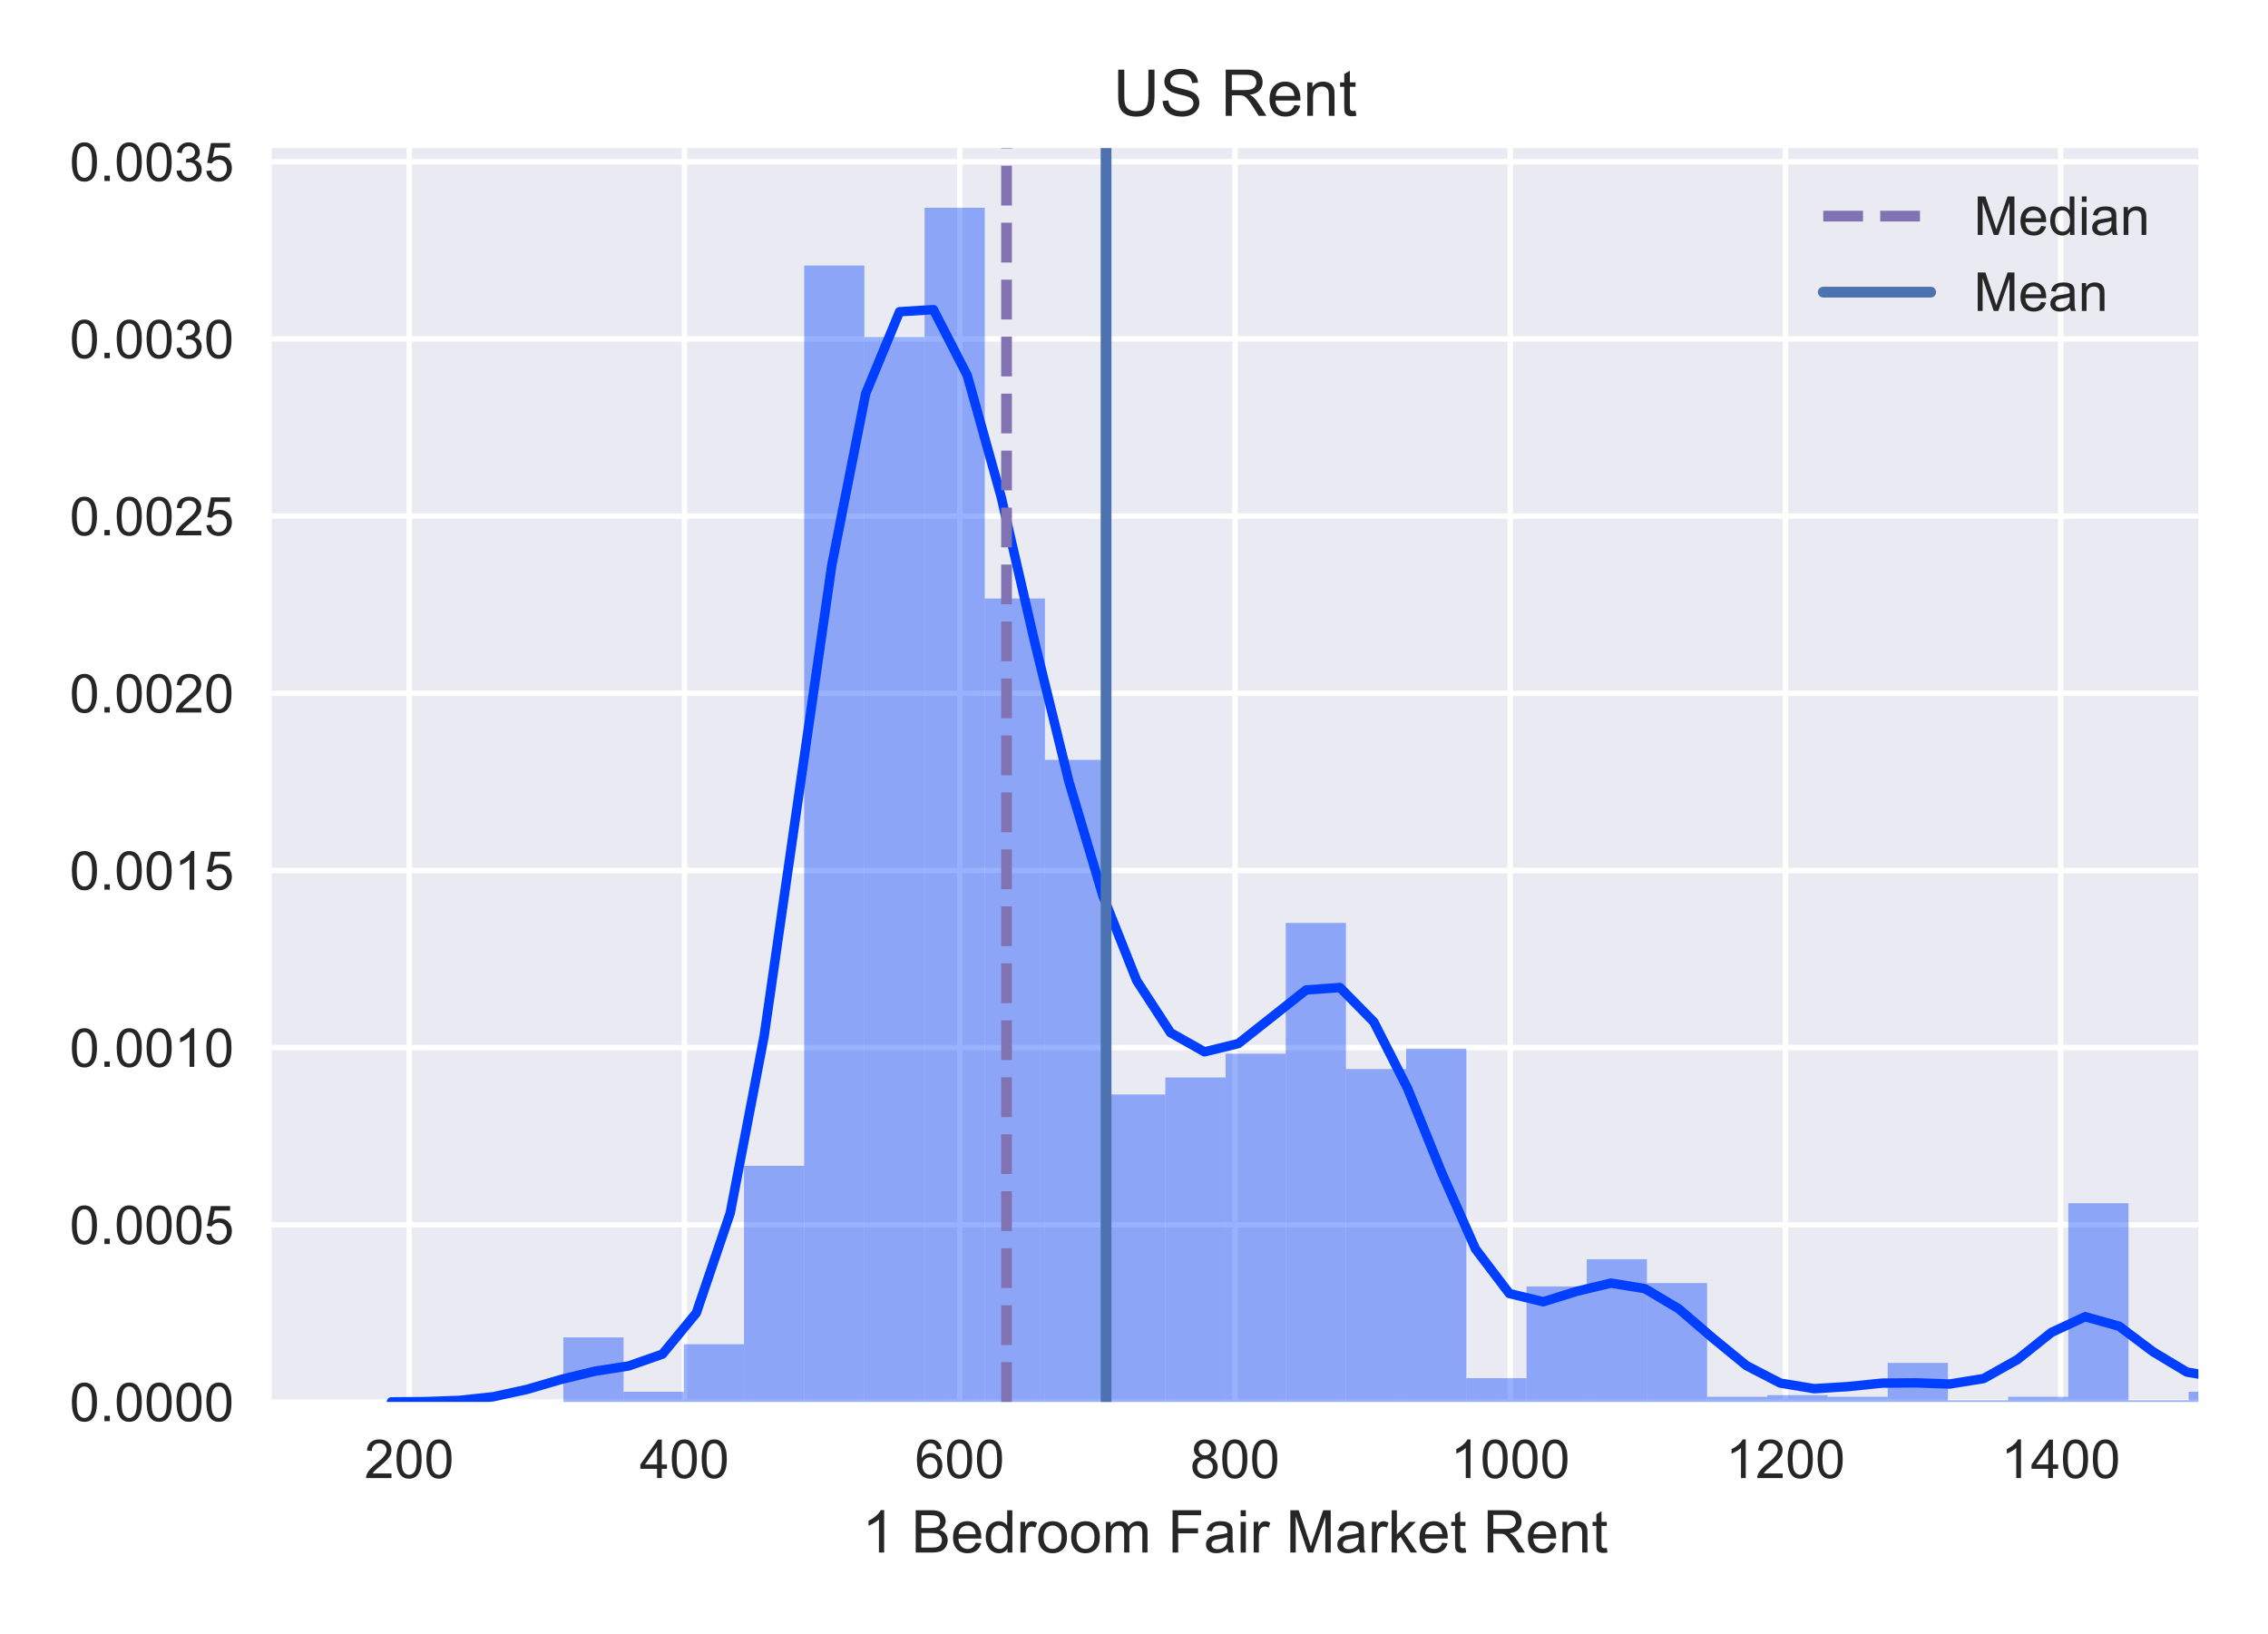 <?xml version="1.0" encoding="utf-8" standalone="no"?>
<!DOCTYPE svg PUBLIC "-//W3C//DTD SVG 1.1//EN"
  "http://www.w3.org/Graphics/SVG/1.1/DTD/svg11.dtd">
<!-- Created with matplotlib (http://matplotlib.org/) -->
<svg height="304pt" version="1.1" viewBox="0 0 422 304" width="422pt" xmlns="http://www.w3.org/2000/svg" xmlns:xlink="http://www.w3.org/1999/xlink">
 <defs>
  <style type="text/css">
*{stroke-linecap:butt;stroke-linejoin:round;}
  </style>
 </defs>
 <g id="figure_1">
  <g id="patch_1">
   <path d="M 0 304 
L 422 304 
L 422 0 
L 0 0 
z
" style="fill:#ffffff;"/>
  </g>
  <g id="axes_1">
   <g id="patch_2">
    <path d="M 50.543 260.835 
L 409.04 260.835 
L 409.04 27.549 
L 50.543 27.549 
z
" style="fill:#eaeaf2;"/>
   </g>
   <g id="matplotlib.axis_1">
    <g id="xtick_1">
     <g id="line2d_1">
      <path clip-path="url(#p2b8e198c40)" d="M 76.15 260.835 
L 76.15 27.549 
" style="fill:none;stroke:#ffffff;stroke-linecap:round;"/>
     </g>
     <g id="line2d_2"/>
     <g id="text_1">
      <!-- 200 -->
      <defs>
       <path d="M 50.344 8.453 
L 50.344 0 
L 3.031 0 
Q 2.938 3.172 4.047 6.109 
Q 5.859 10.938 9.828 15.625 
Q 13.812 20.312 21.344 26.469 
Q 33.016 36.031 37.109 41.625 
Q 41.219 47.219 41.219 52.203 
Q 41.219 57.422 37.469 61 
Q 33.734 64.594 27.734 64.594 
Q 21.391 64.594 17.578 60.781 
Q 13.766 56.984 13.719 50.25 
L 4.688 51.172 
Q 5.609 61.281 11.656 66.578 
Q 17.719 71.875 27.938 71.875 
Q 38.234 71.875 44.234 66.156 
Q 50.25 60.453 50.25 52 
Q 50.25 47.703 48.484 43.547 
Q 46.734 39.406 42.656 34.812 
Q 38.578 30.219 29.109 22.219 
Q 21.188 15.578 18.938 13.203 
Q 16.703 10.844 15.234 8.453 
z
" id="ArialMT-32"/>
       <path d="M 4.156 35.297 
Q 4.156 48 6.766 55.734 
Q 9.375 63.484 14.516 67.672 
Q 19.672 71.875 27.484 71.875 
Q 33.25 71.875 37.594 69.547 
Q 41.938 67.234 44.766 62.859 
Q 47.609 58.5 49.219 52.219 
Q 50.828 45.953 50.828 35.297 
Q 50.828 22.703 48.234 14.969 
Q 45.656 7.234 40.5 3 
Q 35.359 -1.219 27.484 -1.219 
Q 17.141 -1.219 11.234 6.203 
Q 4.156 15.141 4.156 35.297 
z
M 13.188 35.297 
Q 13.188 17.672 17.312 11.828 
Q 21.438 6 27.484 6 
Q 33.547 6 37.672 11.859 
Q 41.797 17.719 41.797 35.297 
Q 41.797 52.984 37.672 58.781 
Q 33.547 64.594 27.391 64.594 
Q 21.344 64.594 17.719 59.469 
Q 13.188 52.938 13.188 35.297 
z
" id="ArialMT-30"/>
      </defs>
      <g style="fill:#262626;" transform="translate(67.808 274.993)scale(0.1 -0.1)">
       <use xlink:href="#ArialMT-32"/>
       <use x="55.615" xlink:href="#ArialMT-30"/>
       <use x="111.23" xlink:href="#ArialMT-30"/>
      </g>
     </g>
    </g>
    <g id="xtick_2">
     <g id="line2d_3">
      <path clip-path="url(#p2b8e198c40)" d="M 127.364 260.835 
L 127.364 27.549 
" style="fill:none;stroke:#ffffff;stroke-linecap:round;"/>
     </g>
     <g id="line2d_4"/>
     <g id="text_2">
      <!-- 400 -->
      <defs>
       <path d="M 32.328 0 
L 32.328 17.141 
L 1.266 17.141 
L 1.266 25.203 
L 33.938 71.578 
L 41.109 71.578 
L 41.109 25.203 
L 50.781 25.203 
L 50.781 17.141 
L 41.109 17.141 
L 41.109 0 
z
M 32.328 25.203 
L 32.328 57.469 
L 9.906 25.203 
z
" id="ArialMT-34"/>
      </defs>
      <g style="fill:#262626;" transform="translate(119.022 274.993)scale(0.1 -0.1)">
       <use xlink:href="#ArialMT-34"/>
       <use x="55.615" xlink:href="#ArialMT-30"/>
       <use x="111.23" xlink:href="#ArialMT-30"/>
      </g>
     </g>
    </g>
    <g id="xtick_3">
     <g id="line2d_5">
      <path clip-path="url(#p2b8e198c40)" d="M 178.578 260.835 
L 178.578 27.549 
" style="fill:none;stroke:#ffffff;stroke-linecap:round;"/>
     </g>
     <g id="line2d_6"/>
     <g id="text_3">
      <!-- 600 -->
      <defs>
       <path d="M 49.75 54.047 
L 41.016 53.375 
Q 39.844 58.547 37.703 60.891 
Q 34.125 64.656 28.906 64.656 
Q 24.703 64.656 21.531 62.312 
Q 17.391 59.281 14.984 53.469 
Q 12.594 47.656 12.5 36.922 
Q 15.672 41.75 20.266 44.094 
Q 24.859 46.438 29.891 46.438 
Q 38.672 46.438 44.844 39.969 
Q 51.031 33.5 51.031 23.25 
Q 51.031 16.5 48.125 10.719 
Q 45.219 4.938 40.141 1.859 
Q 35.062 -1.219 28.609 -1.219 
Q 17.625 -1.219 10.688 6.859 
Q 3.766 14.938 3.766 33.5 
Q 3.766 54.25 11.422 63.672 
Q 18.109 71.875 29.438 71.875 
Q 37.891 71.875 43.281 67.141 
Q 48.688 62.406 49.75 54.047 
z
M 13.875 23.188 
Q 13.875 18.656 15.797 14.5 
Q 17.719 10.359 21.188 8.172 
Q 24.656 6 28.469 6 
Q 34.031 6 38.031 10.484 
Q 42.047 14.984 42.047 22.703 
Q 42.047 30.125 38.078 34.391 
Q 34.125 38.672 28.125 38.672 
Q 22.172 38.672 18.016 34.391 
Q 13.875 30.125 13.875 23.188 
z
" id="ArialMT-36"/>
      </defs>
      <g style="fill:#262626;" transform="translate(170.236 274.993)scale(0.1 -0.1)">
       <use xlink:href="#ArialMT-36"/>
       <use x="55.615" xlink:href="#ArialMT-30"/>
       <use x="111.23" xlink:href="#ArialMT-30"/>
      </g>
     </g>
    </g>
    <g id="xtick_4">
     <g id="line2d_7">
      <path clip-path="url(#p2b8e198c40)" d="M 229.791 260.835 
L 229.791 27.549 
" style="fill:none;stroke:#ffffff;stroke-linecap:round;"/>
     </g>
     <g id="line2d_8"/>
     <g id="text_4">
      <!-- 800 -->
      <defs>
       <path d="M 17.672 38.812 
Q 12.203 40.828 9.562 44.531 
Q 6.938 48.25 6.938 53.422 
Q 6.938 61.234 12.547 66.547 
Q 18.172 71.875 27.484 71.875 
Q 36.859 71.875 42.578 66.422 
Q 48.297 60.984 48.297 53.172 
Q 48.297 48.188 45.672 44.5 
Q 43.062 40.828 37.75 38.812 
Q 44.344 36.672 47.781 31.875 
Q 51.219 27.094 51.219 20.453 
Q 51.219 11.281 44.719 5.031 
Q 38.234 -1.219 27.641 -1.219 
Q 17.047 -1.219 10.547 5.047 
Q 4.047 11.328 4.047 20.703 
Q 4.047 27.688 7.594 32.391 
Q 11.141 37.109 17.672 38.812 
z
M 15.922 53.719 
Q 15.922 48.641 19.188 45.406 
Q 22.469 42.188 27.688 42.188 
Q 32.766 42.188 36.016 45.375 
Q 39.266 48.578 39.266 53.219 
Q 39.266 58.062 35.906 61.359 
Q 32.562 64.656 27.594 64.656 
Q 22.562 64.656 19.234 61.422 
Q 15.922 58.203 15.922 53.719 
z
M 13.094 20.656 
Q 13.094 16.891 14.875 13.375 
Q 16.656 9.859 20.172 7.922 
Q 23.688 6 27.734 6 
Q 34.031 6 38.125 10.047 
Q 42.234 14.109 42.234 20.359 
Q 42.234 26.703 38.016 30.859 
Q 33.797 35.016 27.438 35.016 
Q 21.234 35.016 17.156 30.906 
Q 13.094 26.812 13.094 20.656 
z
" id="ArialMT-38"/>
      </defs>
      <g style="fill:#262626;" transform="translate(221.45 274.993)scale(0.1 -0.1)">
       <use xlink:href="#ArialMT-38"/>
       <use x="55.615" xlink:href="#ArialMT-30"/>
       <use x="111.23" xlink:href="#ArialMT-30"/>
      </g>
     </g>
    </g>
    <g id="xtick_5">
     <g id="line2d_9">
      <path clip-path="url(#p2b8e198c40)" d="M 281.005 260.835 
L 281.005 27.549 
" style="fill:none;stroke:#ffffff;stroke-linecap:round;"/>
     </g>
     <g id="line2d_10"/>
     <g id="text_5">
      <!-- 1000 -->
      <defs>
       <path d="M 37.25 0 
L 28.469 0 
L 28.469 56 
Q 25.297 52.984 20.141 49.953 
Q 14.984 46.922 10.891 45.406 
L 10.891 53.906 
Q 18.266 57.375 23.781 62.297 
Q 29.297 67.234 31.594 71.875 
L 37.25 71.875 
z
" id="ArialMT-31"/>
      </defs>
      <g style="fill:#262626;" transform="translate(269.883 274.993)scale(0.1 -0.1)">
       <use xlink:href="#ArialMT-31"/>
       <use x="55.615" xlink:href="#ArialMT-30"/>
       <use x="111.23" xlink:href="#ArialMT-30"/>
       <use x="166.846" xlink:href="#ArialMT-30"/>
      </g>
     </g>
    </g>
    <g id="xtick_6">
     <g id="line2d_11">
      <path clip-path="url(#p2b8e198c40)" d="M 332.219 260.835 
L 332.219 27.549 
" style="fill:none;stroke:#ffffff;stroke-linecap:round;"/>
     </g>
     <g id="line2d_12"/>
     <g id="text_6">
      <!-- 1200 -->
      <g style="fill:#262626;" transform="translate(321.097 274.993)scale(0.1 -0.1)">
       <use xlink:href="#ArialMT-31"/>
       <use x="55.615" xlink:href="#ArialMT-32"/>
       <use x="111.23" xlink:href="#ArialMT-30"/>
       <use x="166.846" xlink:href="#ArialMT-30"/>
      </g>
     </g>
    </g>
    <g id="xtick_7">
     <g id="line2d_13">
      <path clip-path="url(#p2b8e198c40)" d="M 383.433 260.835 
L 383.433 27.549 
" style="fill:none;stroke:#ffffff;stroke-linecap:round;"/>
     </g>
     <g id="line2d_14"/>
     <g id="text_7">
      <!-- 1400 -->
      <g style="fill:#262626;" transform="translate(372.311 274.993)scale(0.1 -0.1)">
       <use xlink:href="#ArialMT-31"/>
       <use x="55.615" xlink:href="#ArialMT-34"/>
       <use x="111.23" xlink:href="#ArialMT-30"/>
       <use x="166.846" xlink:href="#ArialMT-30"/>
      </g>
     </g>
    </g>
    <g id="text_8">
     <!-- 1 Bedroom Fair Market Rent -->
     <defs>
      <path id="ArialMT-20"/>
      <path d="M 7.328 0 
L 7.328 71.578 
L 34.188 71.578 
Q 42.391 71.578 47.344 69.406 
Q 52.297 67.234 55.094 62.719 
Q 57.906 58.203 57.906 53.266 
Q 57.906 48.688 55.422 44.625 
Q 52.938 40.578 47.906 38.094 
Q 54.391 36.188 57.875 31.594 
Q 61.375 27 61.375 20.75 
Q 61.375 15.719 59.25 11.391 
Q 57.125 7.078 54 4.734 
Q 50.875 2.391 46.156 1.188 
Q 41.453 0 34.625 0 
z
M 16.797 41.5 
L 32.281 41.5 
Q 38.578 41.5 41.312 42.328 
Q 44.922 43.406 46.75 45.891 
Q 48.578 48.391 48.578 52.156 
Q 48.578 55.719 46.875 58.422 
Q 45.172 61.141 41.984 62.141 
Q 38.812 63.141 31.109 63.141 
L 16.797 63.141 
z
M 16.797 8.453 
L 34.625 8.453 
Q 39.203 8.453 41.062 8.797 
Q 44.344 9.375 46.531 10.734 
Q 48.734 12.109 50.141 14.719 
Q 51.562 17.328 51.562 20.75 
Q 51.562 24.75 49.516 27.703 
Q 47.469 30.672 43.828 31.859 
Q 40.188 33.062 33.344 33.062 
L 16.797 33.062 
z
" id="ArialMT-42"/>
      <path d="M 42.094 16.703 
L 51.172 15.578 
Q 49.031 7.625 43.219 3.219 
Q 37.406 -1.172 28.375 -1.172 
Q 17 -1.172 10.328 5.828 
Q 3.656 12.844 3.656 25.484 
Q 3.656 38.578 10.391 45.797 
Q 17.141 53.031 27.875 53.031 
Q 38.281 53.031 44.875 45.953 
Q 51.469 38.875 51.469 26.031 
Q 51.469 25.25 51.422 23.688 
L 12.75 23.688 
Q 13.234 15.141 17.578 10.594 
Q 21.922 6.062 28.422 6.062 
Q 33.25 6.062 36.672 8.594 
Q 40.094 11.141 42.094 16.703 
z
M 13.234 30.906 
L 42.188 30.906 
Q 41.609 37.453 38.875 40.719 
Q 34.672 45.797 27.984 45.797 
Q 21.922 45.797 17.797 41.75 
Q 13.672 37.703 13.234 30.906 
z
" id="ArialMT-65"/>
      <path d="M 40.234 0 
L 40.234 6.547 
Q 35.297 -1.172 25.734 -1.172 
Q 19.531 -1.172 14.328 2.25 
Q 9.125 5.672 6.266 11.797 
Q 3.422 17.922 3.422 25.875 
Q 3.422 33.641 6 39.969 
Q 8.594 46.297 13.766 49.656 
Q 18.953 53.031 25.344 53.031 
Q 30.031 53.031 33.688 51.047 
Q 37.359 49.078 39.656 45.906 
L 39.656 71.578 
L 48.391 71.578 
L 48.391 0 
z
M 12.453 25.875 
Q 12.453 15.922 16.641 10.984 
Q 20.844 6.062 26.562 6.062 
Q 32.328 6.062 36.344 10.766 
Q 40.375 15.484 40.375 25.141 
Q 40.375 35.797 36.266 40.766 
Q 32.172 45.75 26.172 45.75 
Q 20.312 45.75 16.375 40.969 
Q 12.453 36.188 12.453 25.875 
z
" id="ArialMT-64"/>
      <path d="M 6.5 0 
L 6.5 51.859 
L 14.406 51.859 
L 14.406 44 
Q 17.438 49.516 20 51.266 
Q 22.562 53.031 25.641 53.031 
Q 30.078 53.031 34.672 50.203 
L 31.641 42.047 
Q 28.422 43.953 25.203 43.953 
Q 22.312 43.953 20.016 42.219 
Q 17.719 40.484 16.75 37.406 
Q 15.281 32.719 15.281 27.156 
L 15.281 0 
z
" id="ArialMT-72"/>
      <path d="M 3.328 25.922 
Q 3.328 40.328 11.328 47.266 
Q 18.016 53.031 27.641 53.031 
Q 38.328 53.031 45.109 46.016 
Q 51.906 39.016 51.906 26.656 
Q 51.906 16.656 48.906 10.906 
Q 45.906 5.172 40.156 2 
Q 34.422 -1.172 27.641 -1.172 
Q 16.75 -1.172 10.031 5.812 
Q 3.328 12.797 3.328 25.922 
z
M 12.359 25.922 
Q 12.359 15.969 16.703 11.016 
Q 21.047 6.062 27.641 6.062 
Q 34.188 6.062 38.531 11.031 
Q 42.875 16.016 42.875 26.219 
Q 42.875 35.844 38.5 40.797 
Q 34.125 45.75 27.641 45.75 
Q 21.047 45.75 16.703 40.812 
Q 12.359 35.891 12.359 25.922 
z
" id="ArialMT-6f"/>
      <path d="M 6.594 0 
L 6.594 51.859 
L 14.453 51.859 
L 14.453 44.578 
Q 16.891 48.391 20.938 50.703 
Q 25 53.031 30.172 53.031 
Q 35.938 53.031 39.625 50.641 
Q 43.312 48.25 44.828 43.953 
Q 50.984 53.031 60.844 53.031 
Q 68.562 53.031 72.703 48.75 
Q 76.859 44.484 76.859 35.594 
L 76.859 0 
L 68.109 0 
L 68.109 32.672 
Q 68.109 37.938 67.25 40.25 
Q 66.406 42.578 64.156 43.984 
Q 61.922 45.406 58.891 45.406 
Q 53.422 45.406 49.797 41.766 
Q 46.188 38.141 46.188 30.125 
L 46.188 0 
L 37.406 0 
L 37.406 33.688 
Q 37.406 39.547 35.25 42.469 
Q 33.109 45.406 28.219 45.406 
Q 24.516 45.406 21.359 43.453 
Q 18.219 41.5 16.797 37.734 
Q 15.375 33.984 15.375 26.906 
L 15.375 0 
z
" id="ArialMT-6d"/>
      <path d="M 8.203 0 
L 8.203 71.578 
L 56.5 71.578 
L 56.5 63.141 
L 17.672 63.141 
L 17.672 40.969 
L 51.266 40.969 
L 51.266 32.516 
L 17.672 32.516 
L 17.672 0 
z
" id="ArialMT-46"/>
      <path d="M 40.438 6.391 
Q 35.547 2.25 31.031 0.531 
Q 26.516 -1.172 21.344 -1.172 
Q 12.797 -1.172 8.203 3 
Q 3.609 7.172 3.609 13.672 
Q 3.609 17.484 5.344 20.625 
Q 7.078 23.781 9.891 25.688 
Q 12.703 27.594 16.219 28.562 
Q 18.797 29.25 24.031 29.891 
Q 34.672 31.156 39.703 32.906 
Q 39.75 34.719 39.75 35.203 
Q 39.75 40.578 37.25 42.781 
Q 33.891 45.75 27.25 45.75 
Q 21.047 45.75 18.094 43.578 
Q 15.141 41.406 13.719 35.891 
L 5.125 37.062 
Q 6.297 42.578 8.984 45.969 
Q 11.672 49.359 16.75 51.188 
Q 21.828 53.031 28.516 53.031 
Q 35.156 53.031 39.297 51.469 
Q 43.453 49.906 45.406 47.531 
Q 47.359 45.172 48.141 41.547 
Q 48.578 39.312 48.578 33.453 
L 48.578 21.734 
Q 48.578 9.469 49.141 6.219 
Q 49.703 2.984 51.375 0 
L 42.188 0 
Q 40.828 2.734 40.438 6.391 
z
M 39.703 26.031 
Q 34.906 24.078 25.344 22.703 
Q 19.922 21.922 17.672 20.938 
Q 15.438 19.969 14.203 18.094 
Q 12.984 16.219 12.984 13.922 
Q 12.984 10.406 15.641 8.062 
Q 18.312 5.719 23.438 5.719 
Q 28.516 5.719 32.469 7.938 
Q 36.422 10.156 38.281 14.016 
Q 39.703 17 39.703 22.797 
z
" id="ArialMT-61"/>
      <path d="M 6.641 61.469 
L 6.641 71.578 
L 15.438 71.578 
L 15.438 61.469 
z
M 6.641 0 
L 6.641 51.859 
L 15.438 51.859 
L 15.438 0 
z
" id="ArialMT-69"/>
      <path d="M 7.422 0 
L 7.422 71.578 
L 21.688 71.578 
L 38.625 20.906 
Q 40.969 13.812 42.047 10.297 
Q 43.266 14.203 45.844 21.781 
L 62.984 71.578 
L 75.734 71.578 
L 75.734 0 
L 66.609 0 
L 66.609 59.906 
L 45.797 0 
L 37.25 0 
L 16.547 60.938 
L 16.547 0 
z
" id="ArialMT-4d"/>
      <path d="M 6.641 0 
L 6.641 71.578 
L 15.438 71.578 
L 15.438 30.766 
L 36.234 51.859 
L 47.609 51.859 
L 27.781 32.625 
L 49.609 0 
L 38.766 0 
L 21.625 26.516 
L 15.438 20.562 
L 15.438 0 
z
" id="ArialMT-6b"/>
      <path d="M 25.781 7.859 
L 27.047 0.094 
Q 23.344 -0.688 20.406 -0.688 
Q 15.625 -0.688 12.984 0.828 
Q 10.359 2.344 9.281 4.812 
Q 8.203 7.281 8.203 15.188 
L 8.203 45.016 
L 1.766 45.016 
L 1.766 51.859 
L 8.203 51.859 
L 8.203 64.703 
L 16.938 69.969 
L 16.938 51.859 
L 25.781 51.859 
L 25.781 45.016 
L 16.938 45.016 
L 16.938 14.703 
Q 16.938 10.938 17.406 9.859 
Q 17.875 8.797 18.922 8.156 
Q 19.969 7.516 21.922 7.516 
Q 23.391 7.516 25.781 7.859 
z
" id="ArialMT-74"/>
      <path d="M 7.859 0 
L 7.859 71.578 
L 39.594 71.578 
Q 49.172 71.578 54.141 69.641 
Q 59.125 67.719 62.109 62.828 
Q 65.094 57.953 65.094 52.047 
Q 65.094 44.438 60.156 39.203 
Q 55.219 33.984 44.922 32.562 
Q 48.688 30.766 50.641 29 
Q 54.781 25.203 58.5 19.484 
L 70.953 0 
L 59.031 0 
L 49.562 14.891 
Q 45.406 21.344 42.719 24.75 
Q 40.047 28.172 37.922 29.531 
Q 35.797 30.906 33.594 31.453 
Q 31.984 31.781 28.328 31.781 
L 17.328 31.781 
L 17.328 0 
z
M 17.328 39.984 
L 37.703 39.984 
Q 44.188 39.984 47.844 41.328 
Q 51.516 42.672 53.422 45.625 
Q 55.328 48.578 55.328 52.047 
Q 55.328 57.125 51.641 60.391 
Q 47.953 63.672 39.984 63.672 
L 17.328 63.672 
z
" id="ArialMT-52"/>
      <path d="M 6.594 0 
L 6.594 51.859 
L 14.5 51.859 
L 14.5 44.484 
Q 20.219 53.031 31 53.031 
Q 35.688 53.031 39.625 51.344 
Q 43.562 49.656 45.516 46.922 
Q 47.469 44.188 48.25 40.438 
Q 48.734 37.984 48.734 31.891 
L 48.734 0 
L 39.938 0 
L 39.938 31.547 
Q 39.938 36.922 38.906 39.578 
Q 37.891 42.234 35.281 43.812 
Q 32.672 45.406 29.156 45.406 
Q 23.531 45.406 19.453 41.844 
Q 15.375 38.281 15.375 28.328 
L 15.375 0 
z
" id="ArialMT-6e"/>
     </defs>
     <g style="fill:#262626;" transform="translate(160.41 288.854)scale(0.11 -0.11)">
      <use xlink:href="#ArialMT-31"/>
      <use x="55.615" xlink:href="#ArialMT-20"/>
      <use x="83.398" xlink:href="#ArialMT-42"/>
      <use x="150.098" xlink:href="#ArialMT-65"/>
      <use x="205.713" xlink:href="#ArialMT-64"/>
      <use x="261.328" xlink:href="#ArialMT-72"/>
      <use x="294.629" xlink:href="#ArialMT-6f"/>
      <use x="350.244" xlink:href="#ArialMT-6f"/>
      <use x="405.859" xlink:href="#ArialMT-6d"/>
      <use x="489.16" xlink:href="#ArialMT-20"/>
      <use x="516.943" xlink:href="#ArialMT-46"/>
      <use x="578.027" xlink:href="#ArialMT-61"/>
      <use x="633.643" xlink:href="#ArialMT-69"/>
      <use x="655.859" xlink:href="#ArialMT-72"/>
      <use x="689.16" xlink:href="#ArialMT-20"/>
      <use x="716.943" xlink:href="#ArialMT-4d"/>
      <use x="800.244" xlink:href="#ArialMT-61"/>
      <use x="855.859" xlink:href="#ArialMT-72"/>
      <use x="889.16" xlink:href="#ArialMT-6b"/>
      <use x="939.16" xlink:href="#ArialMT-65"/>
      <use x="994.775" xlink:href="#ArialMT-74"/>
      <use x="1022.559" xlink:href="#ArialMT-20"/>
      <use x="1050.342" xlink:href="#ArialMT-52"/>
      <use x="1122.559" xlink:href="#ArialMT-65"/>
      <use x="1178.174" xlink:href="#ArialMT-6e"/>
      <use x="1233.789" xlink:href="#ArialMT-74"/>
     </g>
    </g>
   </g>
   <g id="matplotlib.axis_2">
    <g id="ytick_1">
     <g id="line2d_15">
      <path clip-path="url(#p2b8e198c40)" d="M 50.543 260.835 
L 409.04 260.835 
" style="fill:none;stroke:#ffffff;stroke-linecap:round;"/>
     </g>
     <g id="line2d_16"/>
     <g id="text_9">
      <!-- 0.0000 -->
      <defs>
       <path d="M 9.078 0 
L 9.078 10.016 
L 19.094 10.016 
L 19.094 0 
z
" id="ArialMT-2e"/>
      </defs>
      <g style="fill:#262626;" transform="translate(12.96 264.414)scale(0.1 -0.1)">
       <use xlink:href="#ArialMT-30"/>
       <use x="55.615" xlink:href="#ArialMT-2e"/>
       <use x="83.398" xlink:href="#ArialMT-30"/>
       <use x="139.014" xlink:href="#ArialMT-30"/>
       <use x="194.629" xlink:href="#ArialMT-30"/>
       <use x="250.244" xlink:href="#ArialMT-30"/>
      </g>
     </g>
    </g>
    <g id="ytick_2">
     <g id="line2d_17">
      <path clip-path="url(#p2b8e198c40)" d="M 50.543 227.872 
L 409.04 227.872 
" style="fill:none;stroke:#ffffff;stroke-linecap:round;"/>
     </g>
     <g id="line2d_18"/>
     <g id="text_10">
      <!-- 0.0005 -->
      <defs>
       <path d="M 4.156 18.75 
L 13.375 19.531 
Q 14.406 12.797 18.141 9.391 
Q 21.875 6 27.156 6 
Q 33.5 6 37.891 10.781 
Q 42.281 15.578 42.281 23.484 
Q 42.281 31 38.062 35.344 
Q 33.844 39.703 27 39.703 
Q 22.75 39.703 19.328 37.766 
Q 15.922 35.844 13.969 32.766 
L 5.719 33.844 
L 12.641 70.609 
L 48.25 70.609 
L 48.25 62.203 
L 19.672 62.203 
L 15.828 42.969 
Q 22.266 47.469 29.344 47.469 
Q 38.719 47.469 45.156 40.969 
Q 51.609 34.469 51.609 24.266 
Q 51.609 14.547 45.953 7.469 
Q 39.062 -1.219 27.156 -1.219 
Q 17.391 -1.219 11.203 4.25 
Q 5.031 9.719 4.156 18.75 
z
" id="ArialMT-35"/>
      </defs>
      <g style="fill:#262626;" transform="translate(12.96 231.451)scale(0.1 -0.1)">
       <use xlink:href="#ArialMT-30"/>
       <use x="55.615" xlink:href="#ArialMT-2e"/>
       <use x="83.398" xlink:href="#ArialMT-30"/>
       <use x="139.014" xlink:href="#ArialMT-30"/>
       <use x="194.629" xlink:href="#ArialMT-30"/>
       <use x="250.244" xlink:href="#ArialMT-35"/>
      </g>
     </g>
    </g>
    <g id="ytick_3">
     <g id="line2d_19">
      <path clip-path="url(#p2b8e198c40)" d="M 50.543 194.91 
L 409.04 194.91 
" style="fill:none;stroke:#ffffff;stroke-linecap:round;"/>
     </g>
     <g id="line2d_20"/>
     <g id="text_11">
      <!-- 0.0010 -->
      <g style="fill:#262626;" transform="translate(12.96 198.489)scale(0.1 -0.1)">
       <use xlink:href="#ArialMT-30"/>
       <use x="55.615" xlink:href="#ArialMT-2e"/>
       <use x="83.398" xlink:href="#ArialMT-30"/>
       <use x="139.014" xlink:href="#ArialMT-30"/>
       <use x="194.629" xlink:href="#ArialMT-31"/>
       <use x="250.244" xlink:href="#ArialMT-30"/>
      </g>
     </g>
    </g>
    <g id="ytick_4">
     <g id="line2d_21">
      <path clip-path="url(#p2b8e198c40)" d="M 50.543 161.948 
L 409.04 161.948 
" style="fill:none;stroke:#ffffff;stroke-linecap:round;"/>
     </g>
     <g id="line2d_22"/>
     <g id="text_12">
      <!-- 0.0015 -->
      <g style="fill:#262626;" transform="translate(12.96 165.526)scale(0.1 -0.1)">
       <use xlink:href="#ArialMT-30"/>
       <use x="55.615" xlink:href="#ArialMT-2e"/>
       <use x="83.398" xlink:href="#ArialMT-30"/>
       <use x="139.014" xlink:href="#ArialMT-30"/>
       <use x="194.629" xlink:href="#ArialMT-31"/>
       <use x="250.244" xlink:href="#ArialMT-35"/>
      </g>
     </g>
    </g>
    <g id="ytick_5">
     <g id="line2d_23">
      <path clip-path="url(#p2b8e198c40)" d="M 50.543 128.985 
L 409.04 128.985 
" style="fill:none;stroke:#ffffff;stroke-linecap:round;"/>
     </g>
     <g id="line2d_24"/>
     <g id="text_13">
      <!-- 0.0020 -->
      <g style="fill:#262626;" transform="translate(12.96 132.564)scale(0.1 -0.1)">
       <use xlink:href="#ArialMT-30"/>
       <use x="55.615" xlink:href="#ArialMT-2e"/>
       <use x="83.398" xlink:href="#ArialMT-30"/>
       <use x="139.014" xlink:href="#ArialMT-30"/>
       <use x="194.629" xlink:href="#ArialMT-32"/>
       <use x="250.244" xlink:href="#ArialMT-30"/>
      </g>
     </g>
    </g>
    <g id="ytick_6">
     <g id="line2d_25">
      <path clip-path="url(#p2b8e198c40)" d="M 50.543 96.023 
L 409.04 96.023 
" style="fill:none;stroke:#ffffff;stroke-linecap:round;"/>
     </g>
     <g id="line2d_26"/>
     <g id="text_14">
      <!-- 0.0025 -->
      <g style="fill:#262626;" transform="translate(12.96 99.602)scale(0.1 -0.1)">
       <use xlink:href="#ArialMT-30"/>
       <use x="55.615" xlink:href="#ArialMT-2e"/>
       <use x="83.398" xlink:href="#ArialMT-30"/>
       <use x="139.014" xlink:href="#ArialMT-30"/>
       <use x="194.629" xlink:href="#ArialMT-32"/>
       <use x="250.244" xlink:href="#ArialMT-35"/>
      </g>
     </g>
    </g>
    <g id="ytick_7">
     <g id="line2d_27">
      <path clip-path="url(#p2b8e198c40)" d="M 50.543 63.06 
L 409.04 63.06 
" style="fill:none;stroke:#ffffff;stroke-linecap:round;"/>
     </g>
     <g id="line2d_28"/>
     <g id="text_15">
      <!-- 0.0030 -->
      <defs>
       <path d="M 4.203 18.891 
L 12.984 20.062 
Q 14.5 12.594 18.141 9.297 
Q 21.781 6 27 6 
Q 33.203 6 37.469 10.297 
Q 41.75 14.594 41.75 20.953 
Q 41.75 27 37.797 30.922 
Q 33.844 34.859 27.734 34.859 
Q 25.25 34.859 21.531 33.891 
L 22.516 41.609 
Q 23.391 41.5 23.922 41.5 
Q 29.547 41.5 34.031 44.422 
Q 38.531 47.359 38.531 53.469 
Q 38.531 58.297 35.25 61.469 
Q 31.984 64.656 26.812 64.656 
Q 21.688 64.656 18.266 61.422 
Q 14.844 58.203 13.875 51.766 
L 5.078 53.328 
Q 6.688 62.156 12.391 67.016 
Q 18.109 71.875 26.609 71.875 
Q 32.469 71.875 37.391 69.359 
Q 42.328 66.844 44.938 62.5 
Q 47.562 58.156 47.562 53.266 
Q 47.562 48.641 45.062 44.828 
Q 42.578 41.016 37.703 38.766 
Q 44.047 37.312 47.562 32.688 
Q 51.078 28.078 51.078 21.141 
Q 51.078 11.766 44.234 5.25 
Q 37.406 -1.266 26.953 -1.266 
Q 17.531 -1.266 11.297 4.344 
Q 5.078 9.969 4.203 18.891 
z
" id="ArialMT-33"/>
      </defs>
      <g style="fill:#262626;" transform="translate(12.96 66.639)scale(0.1 -0.1)">
       <use xlink:href="#ArialMT-30"/>
       <use x="55.615" xlink:href="#ArialMT-2e"/>
       <use x="83.398" xlink:href="#ArialMT-30"/>
       <use x="139.014" xlink:href="#ArialMT-30"/>
       <use x="194.629" xlink:href="#ArialMT-33"/>
       <use x="250.244" xlink:href="#ArialMT-30"/>
      </g>
     </g>
    </g>
    <g id="ytick_8">
     <g id="line2d_29">
      <path clip-path="url(#p2b8e198c40)" d="M 50.543 30.098 
L 409.04 30.098 
" style="fill:none;stroke:#ffffff;stroke-linecap:round;"/>
     </g>
     <g id="line2d_30"/>
     <g id="text_16">
      <!-- 0.0035 -->
      <g style="fill:#262626;" transform="translate(12.96 33.677)scale(0.1 -0.1)">
       <use xlink:href="#ArialMT-30"/>
       <use x="55.615" xlink:href="#ArialMT-2e"/>
       <use x="83.398" xlink:href="#ArialMT-30"/>
       <use x="139.014" xlink:href="#ArialMT-30"/>
       <use x="194.629" xlink:href="#ArialMT-33"/>
       <use x="250.244" xlink:href="#ArialMT-35"/>
      </g>
     </g>
    </g>
   </g>
   <g id="patch_3">
    <path clip-path="url(#p2b8e198c40)" d="M 104.83 260.835 
L 116.03 260.835 
L 116.03 248.825 
L 104.83 248.825 
z
" style="fill:#003fff;opacity:0.4;"/>
   </g>
   <g id="patch_4">
    <path clip-path="url(#p2b8e198c40)" d="M 116.03 260.835 
L 127.23 260.835 
L 127.23 258.939 
L 116.03 258.939 
z
" style="fill:#003fff;opacity:0.4;"/>
   </g>
   <g id="patch_5">
    <path clip-path="url(#p2b8e198c40)" d="M 127.23 260.835 
L 138.431 260.835 
L 138.431 250.089 
L 127.23 250.089 
z
" style="fill:#003fff;opacity:0.4;"/>
   </g>
   <g id="patch_6">
    <path clip-path="url(#p2b8e198c40)" d="M 138.431 260.835 
L 149.631 260.835 
L 149.631 216.905 
L 138.431 216.905 
z
" style="fill:#003fff;opacity:0.4;"/>
   </g>
   <g id="patch_7">
    <path clip-path="url(#p2b8e198c40)" d="M 149.631 260.835 
L 160.832 260.835 
L 160.832 49.404 
L 149.631 49.404 
z
" style="fill:#003fff;opacity:0.4;"/>
   </g>
   <g id="patch_8">
    <path clip-path="url(#p2b8e198c40)" d="M 160.832 260.835 
L 172.032 260.835 
L 172.032 62.677 
L 160.832 62.677 
z
" style="fill:#003fff;opacity:0.4;"/>
   </g>
   <g id="patch_9">
    <path clip-path="url(#p2b8e198c40)" d="M 172.032 260.835 
L 183.233 260.835 
L 183.233 38.658 
L 172.032 38.658 
z
" style="fill:#003fff;opacity:0.4;"/>
   </g>
   <g id="patch_10">
    <path clip-path="url(#p2b8e198c40)" d="M 183.233 260.835 
L 194.433 260.835 
L 194.433 111.348 
L 183.233 111.348 
z
" style="fill:#003fff;opacity:0.4;"/>
   </g>
   <g id="patch_11">
    <path clip-path="url(#p2b8e198c40)" d="M 194.433 260.835 
L 205.634 260.835 
L 205.634 141.371 
L 194.433 141.371 
z
" style="fill:#003fff;opacity:0.4;"/>
   </g>
   <g id="patch_12">
    <path clip-path="url(#p2b8e198c40)" d="M 205.634 260.835 
L 216.834 260.835 
L 216.834 203.631 
L 205.634 203.631 
z
" style="fill:#003fff;opacity:0.4;"/>
   </g>
   <g id="patch_13">
    <path clip-path="url(#p2b8e198c40)" d="M 216.834 260.835 
L 228.035 260.835 
L 228.035 200.471 
L 216.834 200.471 
z
" style="fill:#003fff;opacity:0.4;"/>
   </g>
   <g id="patch_14">
    <path clip-path="url(#p2b8e198c40)" d="M 228.035 260.835 
L 239.235 260.835 
L 239.235 196.046 
L 228.035 196.046 
z
" style="fill:#003fff;opacity:0.4;"/>
   </g>
   <g id="patch_15">
    <path clip-path="url(#p2b8e198c40)" d="M 239.235 260.835 
L 250.436 260.835 
L 250.436 171.711 
L 239.235 171.711 
z
" style="fill:#003fff;opacity:0.4;"/>
   </g>
   <g id="patch_16">
    <path clip-path="url(#p2b8e198c40)" d="M 250.436 260.835 
L 261.636 260.835 
L 261.636 198.891 
L 250.436 198.891 
z
" style="fill:#003fff;opacity:0.4;"/>
   </g>
   <g id="patch_17">
    <path clip-path="url(#p2b8e198c40)" d="M 261.636 260.835 
L 272.837 260.835 
L 272.837 195.098 
L 261.636 195.098 
z
" style="fill:#003fff;opacity:0.4;"/>
   </g>
   <g id="patch_18">
    <path clip-path="url(#p2b8e198c40)" d="M 272.837 260.835 
L 284.037 260.835 
L 284.037 256.41 
L 272.837 256.41 
z
" style="fill:#003fff;opacity:0.4;"/>
   </g>
   <g id="patch_19">
    <path clip-path="url(#p2b8e198c40)" d="M 284.037 260.835 
L 295.238 260.835 
L 295.238 239.344 
L 284.037 239.344 
z
" style="fill:#003fff;opacity:0.4;"/>
   </g>
   <g id="patch_20">
    <path clip-path="url(#p2b8e198c40)" d="M 295.238 260.835 
L 306.438 260.835 
L 306.438 234.287 
L 295.238 234.287 
z
" style="fill:#003fff;opacity:0.4;"/>
   </g>
   <g id="patch_21">
    <path clip-path="url(#p2b8e198c40)" d="M 306.438 260.835 
L 317.639 260.835 
L 317.639 238.712 
L 306.438 238.712 
z
" style="fill:#003fff;opacity:0.4;"/>
   </g>
   <g id="patch_22">
    <path clip-path="url(#p2b8e198c40)" d="M 317.639 260.835 
L 328.839 260.835 
L 328.839 259.887 
L 317.639 259.887 
z
" style="fill:#003fff;opacity:0.4;"/>
   </g>
   <g id="patch_23">
    <path clip-path="url(#p2b8e198c40)" d="M 328.839 260.835 
L 340.04 260.835 
L 340.04 259.571 
L 328.839 259.571 
z
" style="fill:#003fff;opacity:0.4;"/>
   </g>
   <g id="patch_24">
    <path clip-path="url(#p2b8e198c40)" d="M 340.04 260.835 
L 351.24 260.835 
L 351.24 259.887 
L 340.04 259.887 
z
" style="fill:#003fff;opacity:0.4;"/>
   </g>
   <g id="patch_25">
    <path clip-path="url(#p2b8e198c40)" d="M 351.24 260.835 
L 362.44 260.835 
L 362.44 253.566 
L 351.24 253.566 
z
" style="fill:#003fff;opacity:0.4;"/>
   </g>
   <g id="patch_26">
    <path clip-path="url(#p2b8e198c40)" d="M 362.44 260.835 
L 373.641 260.835 
L 373.641 260.519 
L 362.44 260.519 
z
" style="fill:#003fff;opacity:0.4;"/>
   </g>
   <g id="patch_27">
    <path clip-path="url(#p2b8e198c40)" d="M 373.641 260.835 
L 384.841 260.835 
L 384.841 259.887 
L 373.641 259.887 
z
" style="fill:#003fff;opacity:0.4;"/>
   </g>
   <g id="patch_28">
    <path clip-path="url(#p2b8e198c40)" d="M 384.841 260.835 
L 396.042 260.835 
L 396.042 223.858 
L 384.841 223.858 
z
" style="fill:#003fff;opacity:0.4;"/>
   </g>
   <g id="patch_29">
    <path clip-path="url(#p2b8e198c40)" d="M 396.042 260.835 
L 407.242 260.835 
L 407.242 260.519 
L 396.042 260.519 
z
" style="fill:#003fff;opacity:0.4;"/>
   </g>
   <g id="patch_30">
    <path clip-path="url(#p2b8e198c40)" d="M 407.242 260.835 
L 418.443 260.835 
L 418.443 258.939 
L 407.242 258.939 
z
" style="fill:#003fff;opacity:0.4;"/>
   </g>
   <g id="patch_31">
    <path clip-path="url(#p2b8e198c40)" d="M 418.443 260.835 
L 429.643 260.835 
L 429.643 249.773 
L 418.443 249.773 
z
" style="fill:#003fff;opacity:0.4;"/>
   </g>
   <g id="patch_32">
    <path clip-path="url(#p2b8e198c40)" d="M 429.643 260.835 
L 440.844 260.835 
L 440.844 260.835 
L 429.643 260.835 
z
" style="fill:#003fff;opacity:0.4;"/>
   </g>
   <g id="patch_33">
    <path clip-path="url(#p2b8e198c40)" d="M 440.844 260.835 
L 452.044 260.835 
L 452.044 260.519 
L 440.844 260.519 
z
" style="fill:#003fff;opacity:0.4;"/>
   </g>
   <g id="patch_34">
    <path clip-path="url(#p2b8e198c40)" d="M 452.044 260.835 
L 463.245 260.835 
L 463.245 260.835 
L 452.044 260.835 
z
" style="fill:#003fff;opacity:0.4;"/>
   </g>
   <g id="patch_35">
    <path clip-path="url(#p2b8e198c40)" d="M 463.245 260.835 
L 474.445 260.835 
L 474.445 260.835 
L 463.245 260.835 
z
" style="fill:#003fff;opacity:0.4;"/>
   </g>
   <g id="patch_36">
    <path clip-path="url(#p2b8e198c40)" d="M 474.445 260.835 
L 485.646 260.835 
L 485.646 260.835 
L 474.445 260.835 
z
" style="fill:#003fff;opacity:0.4;"/>
   </g>
   <g id="patch_37">
    <path clip-path="url(#p2b8e198c40)" d="M 485.646 260.835 
L 496.846 260.835 
L 496.846 260.835 
L 485.646 260.835 
z
" style="fill:#003fff;opacity:0.4;"/>
   </g>
   <g id="patch_38">
    <path clip-path="url(#p2b8e198c40)" d="M 496.846 260.835 
L 508.047 260.835 
L 508.047 260.203 
L 496.846 260.203 
z
" style="fill:#003fff;opacity:0.4;"/>
   </g>
   <g id="patch_39">
    <path clip-path="url(#p2b8e198c40)" d="M 508.047 260.835 
L 519.247 260.835 
L 519.247 260.835 
L 508.047 260.835 
z
" style="fill:#003fff;opacity:0.4;"/>
   </g>
   <g id="patch_40">
    <path clip-path="url(#p2b8e198c40)" d="M 519.247 260.835 
L 530.448 260.835 
L 530.448 260.835 
L 519.247 260.835 
z
" style="fill:#003fff;opacity:0.4;"/>
   </g>
   <g id="patch_41">
    <path clip-path="url(#p2b8e198c40)" d="M 530.448 260.835 
L 541.648 260.835 
L 541.648 260.835 
L 530.448 260.835 
z
" style="fill:#003fff;opacity:0.4;"/>
   </g>
   <g id="patch_42">
    <path clip-path="url(#p2b8e198c40)" d="M 541.648 260.835 
L 552.849 260.835 
L 552.849 260.519 
L 541.648 260.519 
z
" style="fill:#003fff;opacity:0.4;"/>
   </g>
   <g id="patch_43">
    <path clip-path="url(#p2b8e198c40)" d="M 552.849 260.835 
L 564.049 260.835 
L 564.049 260.835 
L 552.849 260.835 
z
" style="fill:#003fff;opacity:0.4;"/>
   </g>
   <g id="patch_44">
    <path clip-path="url(#p2b8e198c40)" d="M 564.049 260.835 
L 575.25 260.835 
L 575.25 260.835 
L 564.049 260.835 
z
" style="fill:#003fff;opacity:0.4;"/>
   </g>
   <g id="patch_45">
    <path clip-path="url(#p2b8e198c40)" d="M 575.25 260.835 
L 586.45 260.835 
L 586.45 260.835 
L 575.25 260.835 
z
" style="fill:#003fff;opacity:0.4;"/>
   </g>
   <g id="patch_46">
    <path clip-path="url(#p2b8e198c40)" d="M 586.45 260.835 
L 597.65 260.835 
L 597.65 260.835 
L 586.45 260.835 
z
" style="fill:#003fff;opacity:0.4;"/>
   </g>
   <g id="patch_47">
    <path clip-path="url(#p2b8e198c40)" d="M 597.65 260.835 
L 608.851 260.835 
L 608.851 260.835 
L 597.65 260.835 
z
" style="fill:#003fff;opacity:0.4;"/>
   </g>
   <g id="patch_48">
    <path clip-path="url(#p2b8e198c40)" d="M 608.851 260.835 
L 620.051 260.835 
L 620.051 260.835 
L 608.851 260.835 
z
" style="fill:#003fff;opacity:0.4;"/>
   </g>
   <g id="patch_49">
    <path clip-path="url(#p2b8e198c40)" d="M 620.051 260.835 
L 631.252 260.835 
L 631.252 260.835 
L 620.051 260.835 
z
" style="fill:#003fff;opacity:0.4;"/>
   </g>
   <g id="patch_50">
    <path clip-path="url(#p2b8e198c40)" d="M 631.252 260.835 
L 642.452 260.835 
L 642.452 260.835 
L 631.252 260.835 
z
" style="fill:#003fff;opacity:0.4;"/>
   </g>
   <g id="patch_51">
    <path clip-path="url(#p2b8e198c40)" d="M 642.452 260.835 
L 653.653 260.835 
L 653.653 260.835 
L 642.452 260.835 
z
" style="fill:#003fff;opacity:0.4;"/>
   </g>
   <g id="patch_52">
    <path clip-path="url(#p2b8e198c40)" d="M 653.653 260.835 
L 664.853 260.835 
L 664.853 259.887 
L 653.653 259.887 
z
" style="fill:#003fff;opacity:0.4;"/>
   </g>
   <g id="line2d_31">
    <path clip-path="url(#p2b8e198c40)" d="M 72.831 260.825 
L 79.134 260.772 
L 85.438 260.546 
L 91.741 259.874 
L 98.044 258.505 
L 104.347 256.662 
L 110.651 255.124 
L 116.954 254.145 
L 123.257 251.941 
L 129.56 244.283 
L 135.863 225.722 
L 142.167 192.859 
L 148.47 148.995 
L 154.773 105.133 
L 161.076 73.225 
L 167.38 57.996 
L 173.683 57.61 
L 179.986 69.871 
L 186.289 92.477 
L 192.593 119.783 
L 198.896 145.447 
L 205.199 166.607 
L 211.502 182.452 
L 217.806 192.137 
L 224.109 195.693 
L 230.412 194.158 
L 236.715 189.18 
L 243.019 184.189 
L 249.322 183.729 
L 255.625 190.136 
L 261.928 202.54 
L 268.232 218.137 
L 274.535 232.363 
L 280.838 240.659 
L 287.141 242.194 
L 293.444 240.234 
L 299.748 238.728 
L 306.051 239.751 
L 312.354 243.504 
L 318.657 248.921 
L 324.961 254.076 
L 331.264 257.329 
L 337.567 258.367 
L 343.87 257.977 
L 350.174 257.335 
L 356.477 257.281 
L 362.78 257.499 
L 369.083 256.485 
L 375.387 252.945 
L 381.69 247.905 
L 387.993 244.974 
L 394.296 246.749 
L 400.6 251.487 
L 406.903 255.278 
L 413.206 256.338 
L 419.509 255.807 
L 423 255.74 
" style="fill:none;stroke:#003fff;stroke-linecap:round;stroke-width:1.75;"/>
   </g>
   <g id="line2d_32">
    <path clip-path="url(#p2b8e198c40)" d="M 187.284 260.835 
L 187.284 27.549 
" style="fill:none;stroke:#8172b2;stroke-dasharray:7.4,3.2;stroke-dashoffset:0;stroke-width:2;"/>
   </g>
   <g id="line2d_33">
    <path clip-path="url(#p2b8e198c40)" d="M 205.804 260.835 
L 205.804 27.549 
" style="fill:none;stroke:#4c72b0;stroke-linecap:round;stroke-width:2;"/>
   </g>
   <g id="patch_53">
    <path d="M 50.543 260.835 
L 50.543 27.549 
" style="fill:none;"/>
   </g>
   <g id="patch_54">
    <path d="M 409.04 260.835 
L 409.04 27.549 
" style="fill:none;"/>
   </g>
   <g id="patch_55">
    <path d="M 50.543 260.835 
L 409.04 260.835 
" style="fill:none;"/>
   </g>
   <g id="patch_56">
    <path d="M 50.543 27.549 
L 409.04 27.549 
" style="fill:none;"/>
   </g>
   <g id="text_17">
    <!-- US Rent -->
    <defs>
     <path d="M 54.688 71.578 
L 64.156 71.578 
L 64.156 30.219 
Q 64.156 19.438 61.719 13.078 
Q 59.281 6.734 52.906 2.75 
Q 46.531 -1.219 36.188 -1.219 
Q 26.125 -1.219 19.719 2.25 
Q 13.328 5.719 10.594 12.281 
Q 7.859 18.844 7.859 30.219 
L 7.859 71.578 
L 17.328 71.578 
L 17.328 30.281 
Q 17.328 20.953 19.062 16.531 
Q 20.797 12.109 25.016 9.719 
Q 29.25 7.328 35.359 7.328 
Q 45.797 7.328 50.234 12.062 
Q 54.688 16.797 54.688 30.281 
z
" id="ArialMT-55"/>
     <path d="M 4.5 23 
L 13.422 23.781 
Q 14.062 18.406 16.375 14.969 
Q 18.703 11.531 23.578 9.406 
Q 28.469 7.281 34.578 7.281 
Q 39.984 7.281 44.141 8.891 
Q 48.297 10.5 50.312 13.297 
Q 52.344 16.109 52.344 19.438 
Q 52.344 22.797 50.391 25.312 
Q 48.438 27.828 43.953 29.547 
Q 41.062 30.672 31.203 33.031 
Q 21.344 35.406 17.391 37.5 
Q 12.25 40.188 9.734 44.156 
Q 7.234 48.141 7.234 53.078 
Q 7.234 58.5 10.297 63.203 
Q 13.375 67.922 19.281 70.359 
Q 25.203 72.797 32.422 72.797 
Q 40.375 72.797 46.453 70.234 
Q 52.547 67.672 55.812 62.688 
Q 59.078 57.719 59.328 51.422 
L 50.25 50.734 
Q 49.516 57.516 45.281 60.984 
Q 41.062 64.453 32.812 64.453 
Q 24.219 64.453 20.281 61.297 
Q 16.359 58.156 16.359 53.719 
Q 16.359 49.859 19.141 47.359 
Q 21.875 44.875 33.422 42.266 
Q 44.969 39.656 49.266 37.703 
Q 55.516 34.812 58.484 30.391 
Q 61.469 25.984 61.469 20.219 
Q 61.469 14.5 58.203 9.438 
Q 54.938 4.391 48.797 1.578 
Q 42.672 -1.219 35.016 -1.219 
Q 25.297 -1.219 18.719 1.609 
Q 12.156 4.438 8.422 10.125 
Q 4.688 15.828 4.5 23 
z
" id="ArialMT-53"/>
    </defs>
    <g style="fill:#262626;" transform="translate(207.116 21.549)scale(0.12 -0.12)">
     <use xlink:href="#ArialMT-55"/>
     <use x="72.217" xlink:href="#ArialMT-53"/>
     <use x="138.916" xlink:href="#ArialMT-20"/>
     <use x="166.699" xlink:href="#ArialMT-52"/>
     <use x="238.916" xlink:href="#ArialMT-65"/>
     <use x="294.531" xlink:href="#ArialMT-6e"/>
     <use x="350.146" xlink:href="#ArialMT-74"/>
    </g>
   </g>
   <g id="legend_1">
    <g id="line2d_34">
     <path d="M 339.245 40.207 
L 359.245 40.207 
" style="fill:none;stroke:#8172b2;stroke-dasharray:7.4,3.2;stroke-dashoffset:0;stroke-width:2;"/>
    </g>
    <g id="line2d_35"/>
    <g id="text_18">
     <!-- Median -->
     <g style="fill:#262626;" transform="translate(367.245 43.707)scale(0.1 -0.1)">
      <use xlink:href="#ArialMT-4d"/>
      <use x="83.301" xlink:href="#ArialMT-65"/>
      <use x="138.916" xlink:href="#ArialMT-64"/>
      <use x="194.531" xlink:href="#ArialMT-69"/>
      <use x="216.748" xlink:href="#ArialMT-61"/>
      <use x="272.363" xlink:href="#ArialMT-6e"/>
     </g>
    </g>
    <g id="line2d_36">
     <path d="M 339.245 54.352 
L 359.245 54.352 
" style="fill:none;stroke:#4c72b0;stroke-linecap:round;stroke-width:2;"/>
    </g>
    <g id="line2d_37"/>
    <g id="text_19">
     <!-- Mean -->
     <g style="fill:#262626;" transform="translate(367.245 57.852)scale(0.1 -0.1)">
      <use xlink:href="#ArialMT-4d"/>
      <use x="83.301" xlink:href="#ArialMT-65"/>
      <use x="138.916" xlink:href="#ArialMT-61"/>
      <use x="194.531" xlink:href="#ArialMT-6e"/>
     </g>
    </g>
   </g>
  </g>
 </g>
 <defs>
  <clipPath id="p2b8e198c40">
   <rect height="233.285" width="358.497" x="50.543" y="27.549"/>
  </clipPath>
 </defs>
</svg>
